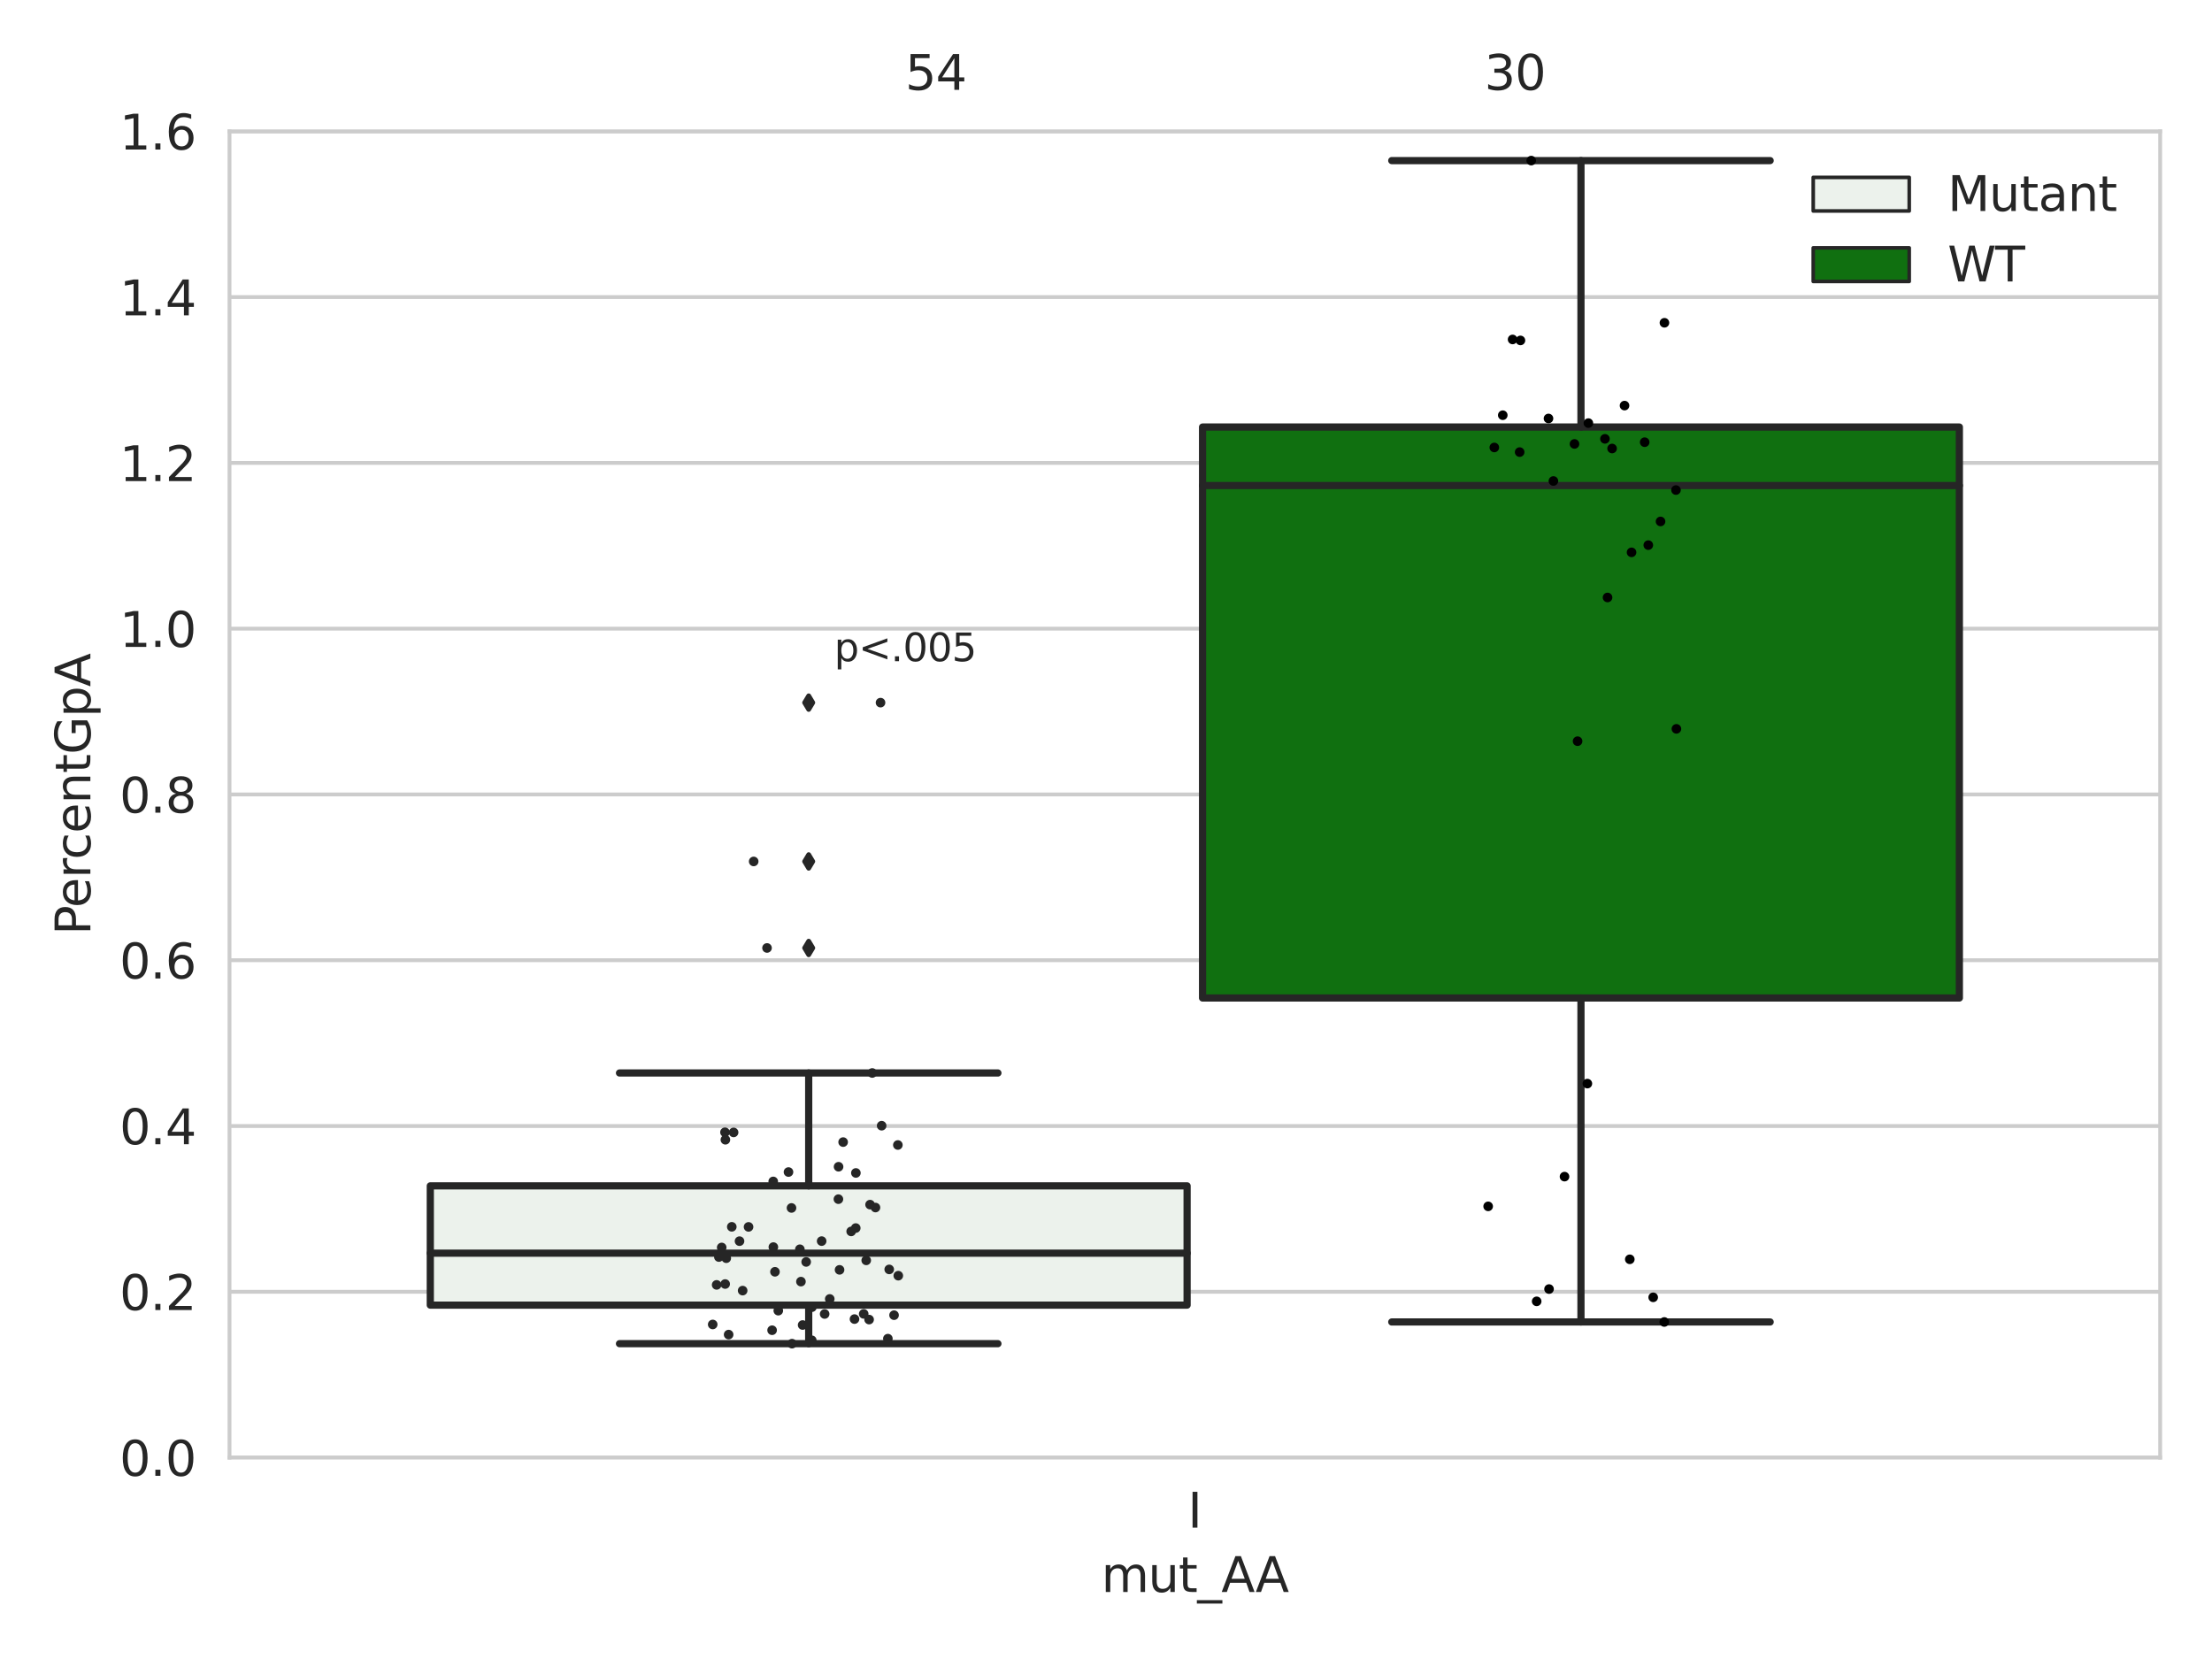 <?xml version="1.0" encoding="utf-8" standalone="no"?>
<!DOCTYPE svg PUBLIC "-//W3C//DTD SVG 1.1//EN"
  "http://www.w3.org/Graphics/SVG/1.1/DTD/svg11.dtd">
<svg xmlns:xlink="http://www.w3.org/1999/xlink" width="460.8pt" height="345.6pt" viewBox="0 0 460.8 345.6" xmlns="http://www.w3.org/2000/svg" version="1.1">
 <defs>
  <style type="text/css">*{stroke-linejoin: round; stroke-linecap: butt}</style>
 </defs>
 <g id="figure_1">
  <g id="patch_1">
   <path d="M 0 345.6 
L 460.8 345.6 
L 460.8 0 
L 0 0 
z
" style="fill: #ffffff"/>
  </g>
  <g id="axes_1">
   <g id="patch_2">
    <path d="M 47.81 303.64 
L 450 303.64 
L 450 27.354 
L 47.81 27.354 
z
" style="fill: #ffffff"/>
   </g>
   <g id="matplotlib.axis_1">
    <g id="xtick_1">
     <g id="text_1">
      <!-- I -->
      <g style="fill: #262626" transform="translate(247.43 318.238)scale(0.1 -0.1)">
       <defs>
        <path id="DejaVuSans-49" d="M 628 4666 
L 1259 4666 
L 1259 0 
L 628 0 
L 628 4666 
z
" transform="scale(0.016)"/>
       </defs>
       <use xlink:href="#DejaVuSans-49"/>
      </g>
     </g>
    </g>
    <g id="text_2">
     <!-- mut_AA -->
     <g style="fill: #262626" transform="translate(229.428 331.638)scale(0.1 -0.1)">
      <defs>
       <path id="DejaVuSans-6d" d="M 3328 2828 
Q 3544 3216 3844 3400 
Q 4144 3584 4550 3584 
Q 5097 3584 5394 3201 
Q 5691 2819 5691 2113 
L 5691 0 
L 5113 0 
L 5113 2094 
Q 5113 2597 4934 2840 
Q 4756 3084 4391 3084 
Q 3944 3084 3684 2787 
Q 3425 2491 3425 1978 
L 3425 0 
L 2847 0 
L 2847 2094 
Q 2847 2600 2669 2842 
Q 2491 3084 2119 3084 
Q 1678 3084 1418 2786 
Q 1159 2488 1159 1978 
L 1159 0 
L 581 0 
L 581 3500 
L 1159 3500 
L 1159 2956 
Q 1356 3278 1631 3431 
Q 1906 3584 2284 3584 
Q 2666 3584 2933 3390 
Q 3200 3197 3328 2828 
z
" transform="scale(0.016)"/>
       <path id="DejaVuSans-75" d="M 544 1381 
L 544 3500 
L 1119 3500 
L 1119 1403 
Q 1119 906 1312 657 
Q 1506 409 1894 409 
Q 2359 409 2629 706 
Q 2900 1003 2900 1516 
L 2900 3500 
L 3475 3500 
L 3475 0 
L 2900 0 
L 2900 538 
Q 2691 219 2414 64 
Q 2138 -91 1772 -91 
Q 1169 -91 856 284 
Q 544 659 544 1381 
z
M 1991 3584 
L 1991 3584 
z
" transform="scale(0.016)"/>
       <path id="DejaVuSans-74" d="M 1172 4494 
L 1172 3500 
L 2356 3500 
L 2356 3053 
L 1172 3053 
L 1172 1153 
Q 1172 725 1289 603 
Q 1406 481 1766 481 
L 2356 481 
L 2356 0 
L 1766 0 
Q 1100 0 847 248 
Q 594 497 594 1153 
L 594 3053 
L 172 3053 
L 172 3500 
L 594 3500 
L 594 4494 
L 1172 4494 
z
" transform="scale(0.016)"/>
       <path id="DejaVuSans-5f" d="M 3263 -1063 
L 3263 -1509 
L -63 -1509 
L -63 -1063 
L 3263 -1063 
z
" transform="scale(0.016)"/>
       <path id="DejaVuSans-41" d="M 2188 4044 
L 1331 1722 
L 3047 1722 
L 2188 4044 
z
M 1831 4666 
L 2547 4666 
L 4325 0 
L 3669 0 
L 3244 1197 
L 1141 1197 
L 716 0 
L 50 0 
L 1831 4666 
z
" transform="scale(0.016)"/>
      </defs>
      <use xlink:href="#DejaVuSans-6d"/>
      <use xlink:href="#DejaVuSans-75" x="97.412"/>
      <use xlink:href="#DejaVuSans-74" x="160.791"/>
      <use xlink:href="#DejaVuSans-5f" x="200"/>
      <use xlink:href="#DejaVuSans-41" x="250"/>
      <use xlink:href="#DejaVuSans-41" x="321.158"/>
     </g>
    </g>
   </g>
   <g id="matplotlib.axis_2">
    <g id="ytick_1">
     <g id="line2d_1">
      <path d="M 47.81 303.64 
L 450 303.64 
" clip-path="url(#pb74028332e)" style="fill: none; stroke: #cccccc; stroke-width: 0.8; stroke-linecap: round"/>
     </g>
     <g id="text_3">
      <!-- 0.0 -->
      <g style="fill: #262626" transform="translate(24.907 307.439)scale(0.1 -0.1)">
       <defs>
        <path id="DejaVuSans-30" d="M 2034 4250 
Q 1547 4250 1301 3770 
Q 1056 3291 1056 2328 
Q 1056 1369 1301 889 
Q 1547 409 2034 409 
Q 2525 409 2770 889 
Q 3016 1369 3016 2328 
Q 3016 3291 2770 3770 
Q 2525 4250 2034 4250 
z
M 2034 4750 
Q 2819 4750 3233 4129 
Q 3647 3509 3647 2328 
Q 3647 1150 3233 529 
Q 2819 -91 2034 -91 
Q 1250 -91 836 529 
Q 422 1150 422 2328 
Q 422 3509 836 4129 
Q 1250 4750 2034 4750 
z
" transform="scale(0.016)"/>
        <path id="DejaVuSans-2e" d="M 684 794 
L 1344 794 
L 1344 0 
L 684 0 
L 684 794 
z
" transform="scale(0.016)"/>
       </defs>
       <use xlink:href="#DejaVuSans-30"/>
       <use xlink:href="#DejaVuSans-2e" x="63.623"/>
       <use xlink:href="#DejaVuSans-30" x="95.41"/>
      </g>
     </g>
    </g>
    <g id="ytick_2">
     <g id="line2d_2">
      <path d="M 47.81 269.104 
L 450 269.104 
" clip-path="url(#pb74028332e)" style="fill: none; stroke: #cccccc; stroke-width: 0.8; stroke-linecap: round"/>
     </g>
     <g id="text_4">
      <!-- 0.2 -->
      <g style="fill: #262626" transform="translate(24.907 272.903)scale(0.1 -0.1)">
       <defs>
        <path id="DejaVuSans-32" d="M 1228 531 
L 3431 531 
L 3431 0 
L 469 0 
L 469 531 
Q 828 903 1448 1529 
Q 2069 2156 2228 2338 
Q 2531 2678 2651 2914 
Q 2772 3150 2772 3378 
Q 2772 3750 2511 3984 
Q 2250 4219 1831 4219 
Q 1534 4219 1204 4116 
Q 875 4013 500 3803 
L 500 4441 
Q 881 4594 1212 4672 
Q 1544 4750 1819 4750 
Q 2544 4750 2975 4387 
Q 3406 4025 3406 3419 
Q 3406 3131 3298 2873 
Q 3191 2616 2906 2266 
Q 2828 2175 2409 1742 
Q 1991 1309 1228 531 
z
" transform="scale(0.016)"/>
       </defs>
       <use xlink:href="#DejaVuSans-30"/>
       <use xlink:href="#DejaVuSans-2e" x="63.623"/>
       <use xlink:href="#DejaVuSans-32" x="95.41"/>
      </g>
     </g>
    </g>
    <g id="ytick_3">
     <g id="line2d_3">
      <path d="M 47.81 234.568 
L 450 234.568 
" clip-path="url(#pb74028332e)" style="fill: none; stroke: #cccccc; stroke-width: 0.8; stroke-linecap: round"/>
     </g>
     <g id="text_5">
      <!-- 0.4 -->
      <g style="fill: #262626" transform="translate(24.907 238.368)scale(0.1 -0.1)">
       <defs>
        <path id="DejaVuSans-34" d="M 2419 4116 
L 825 1625 
L 2419 1625 
L 2419 4116 
z
M 2253 4666 
L 3047 4666 
L 3047 1625 
L 3713 1625 
L 3713 1100 
L 3047 1100 
L 3047 0 
L 2419 0 
L 2419 1100 
L 313 1100 
L 313 1709 
L 2253 4666 
z
" transform="scale(0.016)"/>
       </defs>
       <use xlink:href="#DejaVuSans-30"/>
       <use xlink:href="#DejaVuSans-2e" x="63.623"/>
       <use xlink:href="#DejaVuSans-34" x="95.41"/>
      </g>
     </g>
    </g>
    <g id="ytick_4">
     <g id="line2d_4">
      <path d="M 47.81 200.033 
L 450 200.033 
" clip-path="url(#pb74028332e)" style="fill: none; stroke: #cccccc; stroke-width: 0.8; stroke-linecap: round"/>
     </g>
     <g id="text_6">
      <!-- 0.6 -->
      <g style="fill: #262626" transform="translate(24.907 203.832)scale(0.1 -0.1)">
       <defs>
        <path id="DejaVuSans-36" d="M 2113 2584 
Q 1688 2584 1439 2293 
Q 1191 2003 1191 1497 
Q 1191 994 1439 701 
Q 1688 409 2113 409 
Q 2538 409 2786 701 
Q 3034 994 3034 1497 
Q 3034 2003 2786 2293 
Q 2538 2584 2113 2584 
z
M 3366 4563 
L 3366 3988 
Q 3128 4100 2886 4159 
Q 2644 4219 2406 4219 
Q 1781 4219 1451 3797 
Q 1122 3375 1075 2522 
Q 1259 2794 1537 2939 
Q 1816 3084 2150 3084 
Q 2853 3084 3261 2657 
Q 3669 2231 3669 1497 
Q 3669 778 3244 343 
Q 2819 -91 2113 -91 
Q 1303 -91 875 529 
Q 447 1150 447 2328 
Q 447 3434 972 4092 
Q 1497 4750 2381 4750 
Q 2619 4750 2861 4703 
Q 3103 4656 3366 4563 
z
" transform="scale(0.016)"/>
       </defs>
       <use xlink:href="#DejaVuSans-30"/>
       <use xlink:href="#DejaVuSans-2e" x="63.623"/>
       <use xlink:href="#DejaVuSans-36" x="95.41"/>
      </g>
     </g>
    </g>
    <g id="ytick_5">
     <g id="line2d_5">
      <path d="M 47.81 165.497 
L 450 165.497 
" clip-path="url(#pb74028332e)" style="fill: none; stroke: #cccccc; stroke-width: 0.8; stroke-linecap: round"/>
     </g>
     <g id="text_7">
      <!-- 0.8 -->
      <g style="fill: #262626" transform="translate(24.907 169.296)scale(0.1 -0.1)">
       <defs>
        <path id="DejaVuSans-38" d="M 2034 2216 
Q 1584 2216 1326 1975 
Q 1069 1734 1069 1313 
Q 1069 891 1326 650 
Q 1584 409 2034 409 
Q 2484 409 2743 651 
Q 3003 894 3003 1313 
Q 3003 1734 2745 1975 
Q 2488 2216 2034 2216 
z
M 1403 2484 
Q 997 2584 770 2862 
Q 544 3141 544 3541 
Q 544 4100 942 4425 
Q 1341 4750 2034 4750 
Q 2731 4750 3128 4425 
Q 3525 4100 3525 3541 
Q 3525 3141 3298 2862 
Q 3072 2584 2669 2484 
Q 3125 2378 3379 2068 
Q 3634 1759 3634 1313 
Q 3634 634 3220 271 
Q 2806 -91 2034 -91 
Q 1263 -91 848 271 
Q 434 634 434 1313 
Q 434 1759 690 2068 
Q 947 2378 1403 2484 
z
M 1172 3481 
Q 1172 3119 1398 2916 
Q 1625 2713 2034 2713 
Q 2441 2713 2670 2916 
Q 2900 3119 2900 3481 
Q 2900 3844 2670 4047 
Q 2441 4250 2034 4250 
Q 1625 4250 1398 4047 
Q 1172 3844 1172 3481 
z
" transform="scale(0.016)"/>
       </defs>
       <use xlink:href="#DejaVuSans-30"/>
       <use xlink:href="#DejaVuSans-2e" x="63.623"/>
       <use xlink:href="#DejaVuSans-38" x="95.41"/>
      </g>
     </g>
    </g>
    <g id="ytick_6">
     <g id="line2d_6">
      <path d="M 47.81 130.961 
L 450 130.961 
" clip-path="url(#pb74028332e)" style="fill: none; stroke: #cccccc; stroke-width: 0.8; stroke-linecap: round"/>
     </g>
     <g id="text_8">
      <!-- 1.0 -->
      <g style="fill: #262626" transform="translate(24.907 134.76)scale(0.1 -0.1)">
       <defs>
        <path id="DejaVuSans-31" d="M 794 531 
L 1825 531 
L 1825 4091 
L 703 3866 
L 703 4441 
L 1819 4666 
L 2450 4666 
L 2450 531 
L 3481 531 
L 3481 0 
L 794 0 
L 794 531 
z
" transform="scale(0.016)"/>
       </defs>
       <use xlink:href="#DejaVuSans-31"/>
       <use xlink:href="#DejaVuSans-2e" x="63.623"/>
       <use xlink:href="#DejaVuSans-30" x="95.41"/>
      </g>
     </g>
    </g>
    <g id="ytick_7">
     <g id="line2d_7">
      <path d="M 47.81 96.425 
L 450 96.425 
" clip-path="url(#pb74028332e)" style="fill: none; stroke: #cccccc; stroke-width: 0.8; stroke-linecap: round"/>
     </g>
     <g id="text_9">
      <!-- 1.2 -->
      <g style="fill: #262626" transform="translate(24.907 100.225)scale(0.1 -0.1)">
       <use xlink:href="#DejaVuSans-31"/>
       <use xlink:href="#DejaVuSans-2e" x="63.623"/>
       <use xlink:href="#DejaVuSans-32" x="95.41"/>
      </g>
     </g>
    </g>
    <g id="ytick_8">
     <g id="line2d_8">
      <path d="M 47.81 61.89 
L 450 61.89 
" clip-path="url(#pb74028332e)" style="fill: none; stroke: #cccccc; stroke-width: 0.8; stroke-linecap: round"/>
     </g>
     <g id="text_10">
      <!-- 1.4 -->
      <g style="fill: #262626" transform="translate(24.907 65.689)scale(0.1 -0.1)">
       <use xlink:href="#DejaVuSans-31"/>
       <use xlink:href="#DejaVuSans-2e" x="63.623"/>
       <use xlink:href="#DejaVuSans-34" x="95.41"/>
      </g>
     </g>
    </g>
    <g id="ytick_9">
     <g id="line2d_9">
      <path d="M 47.81 27.354 
L 450 27.354 
" clip-path="url(#pb74028332e)" style="fill: none; stroke: #cccccc; stroke-width: 0.8; stroke-linecap: round"/>
     </g>
     <g id="text_11">
      <!-- 1.6 -->
      <g style="fill: #262626" transform="translate(24.907 31.153)scale(0.1 -0.1)">
       <use xlink:href="#DejaVuSans-31"/>
       <use xlink:href="#DejaVuSans-2e" x="63.623"/>
       <use xlink:href="#DejaVuSans-36" x="95.41"/>
      </g>
     </g>
    </g>
    <g id="text_12">
     <!-- PercentGpA -->
     <g style="fill: #262626" transform="translate(18.827 194.774)rotate(-90)scale(0.1 -0.1)">
      <defs>
       <path id="DejaVuSans-50" d="M 1259 4147 
L 1259 2394 
L 2053 2394 
Q 2494 2394 2734 2622 
Q 2975 2850 2975 3272 
Q 2975 3691 2734 3919 
Q 2494 4147 2053 4147 
L 1259 4147 
z
M 628 4666 
L 2053 4666 
Q 2838 4666 3239 4311 
Q 3641 3956 3641 3272 
Q 3641 2581 3239 2228 
Q 2838 1875 2053 1875 
L 1259 1875 
L 1259 0 
L 628 0 
L 628 4666 
z
" transform="scale(0.016)"/>
       <path id="DejaVuSans-65" d="M 3597 1894 
L 3597 1613 
L 953 1613 
Q 991 1019 1311 708 
Q 1631 397 2203 397 
Q 2534 397 2845 478 
Q 3156 559 3463 722 
L 3463 178 
Q 3153 47 2828 -22 
Q 2503 -91 2169 -91 
Q 1331 -91 842 396 
Q 353 884 353 1716 
Q 353 2575 817 3079 
Q 1281 3584 2069 3584 
Q 2775 3584 3186 3129 
Q 3597 2675 3597 1894 
z
M 3022 2063 
Q 3016 2534 2758 2815 
Q 2500 3097 2075 3097 
Q 1594 3097 1305 2825 
Q 1016 2553 972 2059 
L 3022 2063 
z
" transform="scale(0.016)"/>
       <path id="DejaVuSans-72" d="M 2631 2963 
Q 2534 3019 2420 3045 
Q 2306 3072 2169 3072 
Q 1681 3072 1420 2755 
Q 1159 2438 1159 1844 
L 1159 0 
L 581 0 
L 581 3500 
L 1159 3500 
L 1159 2956 
Q 1341 3275 1631 3429 
Q 1922 3584 2338 3584 
Q 2397 3584 2469 3576 
Q 2541 3569 2628 3553 
L 2631 2963 
z
" transform="scale(0.016)"/>
       <path id="DejaVuSans-63" d="M 3122 3366 
L 3122 2828 
Q 2878 2963 2633 3030 
Q 2388 3097 2138 3097 
Q 1578 3097 1268 2742 
Q 959 2388 959 1747 
Q 959 1106 1268 751 
Q 1578 397 2138 397 
Q 2388 397 2633 464 
Q 2878 531 3122 666 
L 3122 134 
Q 2881 22 2623 -34 
Q 2366 -91 2075 -91 
Q 1284 -91 818 406 
Q 353 903 353 1747 
Q 353 2603 823 3093 
Q 1294 3584 2113 3584 
Q 2378 3584 2631 3529 
Q 2884 3475 3122 3366 
z
" transform="scale(0.016)"/>
       <path id="DejaVuSans-6e" d="M 3513 2113 
L 3513 0 
L 2938 0 
L 2938 2094 
Q 2938 2591 2744 2837 
Q 2550 3084 2163 3084 
Q 1697 3084 1428 2787 
Q 1159 2491 1159 1978 
L 1159 0 
L 581 0 
L 581 3500 
L 1159 3500 
L 1159 2956 
Q 1366 3272 1645 3428 
Q 1925 3584 2291 3584 
Q 2894 3584 3203 3211 
Q 3513 2838 3513 2113 
z
" transform="scale(0.016)"/>
       <path id="DejaVuSans-47" d="M 3809 666 
L 3809 1919 
L 2778 1919 
L 2778 2438 
L 4434 2438 
L 4434 434 
Q 4069 175 3628 42 
Q 3188 -91 2688 -91 
Q 1594 -91 976 548 
Q 359 1188 359 2328 
Q 359 3472 976 4111 
Q 1594 4750 2688 4750 
Q 3144 4750 3555 4637 
Q 3966 4525 4313 4306 
L 4313 3634 
Q 3963 3931 3569 4081 
Q 3175 4231 2741 4231 
Q 1884 4231 1454 3753 
Q 1025 3275 1025 2328 
Q 1025 1384 1454 906 
Q 1884 428 2741 428 
Q 3075 428 3337 486 
Q 3600 544 3809 666 
z
" transform="scale(0.016)"/>
       <path id="DejaVuSans-70" d="M 1159 525 
L 1159 -1331 
L 581 -1331 
L 581 3500 
L 1159 3500 
L 1159 2969 
Q 1341 3281 1617 3432 
Q 1894 3584 2278 3584 
Q 2916 3584 3314 3078 
Q 3713 2572 3713 1747 
Q 3713 922 3314 415 
Q 2916 -91 2278 -91 
Q 1894 -91 1617 61 
Q 1341 213 1159 525 
z
M 3116 1747 
Q 3116 2381 2855 2742 
Q 2594 3103 2138 3103 
Q 1681 3103 1420 2742 
Q 1159 2381 1159 1747 
Q 1159 1113 1420 752 
Q 1681 391 2138 391 
Q 2594 391 2855 752 
Q 3116 1113 3116 1747 
z
" transform="scale(0.016)"/>
      </defs>
      <use xlink:href="#DejaVuSans-50"/>
      <use xlink:href="#DejaVuSans-65" x="56.678"/>
      <use xlink:href="#DejaVuSans-72" x="118.201"/>
      <use xlink:href="#DejaVuSans-63" x="157.064"/>
      <use xlink:href="#DejaVuSans-65" x="212.045"/>
      <use xlink:href="#DejaVuSans-6e" x="273.568"/>
      <use xlink:href="#DejaVuSans-74" x="336.947"/>
      <use xlink:href="#DejaVuSans-47" x="376.156"/>
      <use xlink:href="#DejaVuSans-70" x="453.646"/>
      <use xlink:href="#DejaVuSans-41" x="517.123"/>
     </g>
    </g>
   </g>
   <g id="patch_3">
    <path d="M 89.638 271.88 
L 247.296 271.88 
L 247.296 247.036 
L 89.638 247.036 
L 89.638 271.88 
z
" clip-path="url(#pb74028332e)" style="fill: #ecf2ec; stroke: #262626; stroke-width: 1.5; stroke-linejoin: miter"/>
   </g>
   <g id="patch_4">
    <path d="M 250.514 207.901 
L 408.172 207.901 
L 408.172 88.959 
L 250.514 88.959 
L 250.514 207.901 
z
" clip-path="url(#pb74028332e)" style="fill: #107010; stroke: #262626; stroke-width: 1.5; stroke-linejoin: miter"/>
   </g>
   <g id="patch_5">
    <path d="M 248.905 303.64 
L 248.905 303.64 
L 248.905 303.64 
L 248.905 303.64 
z
" clip-path="url(#pb74028332e)" style="fill: #ecf2ec; stroke: #262626; stroke-width: 0.75; stroke-linejoin: miter"/>
   </g>
   <g id="patch_6">
    <path d="M 248.905 303.64 
L 248.905 303.64 
L 248.905 303.64 
L 248.905 303.64 
z
" clip-path="url(#pb74028332e)" style="fill: #107010; stroke: #262626; stroke-width: 0.75; stroke-linejoin: miter"/>
   </g>
   <g id="PathCollection_1"/>
   <g id="PathCollection_2"/>
   <g id="line2d_10">
    <path d="M 168.467 271.88 
L 168.467 279.91 
" clip-path="url(#pb74028332e)" style="fill: none; stroke: #262626; stroke-width: 1.5; stroke-linecap: round"/>
   </g>
   <g id="line2d_11">
    <path d="M 168.467 247.036 
L 168.467 223.521 
" clip-path="url(#pb74028332e)" style="fill: none; stroke: #262626; stroke-width: 1.5; stroke-linecap: round"/>
   </g>
   <g id="line2d_12">
    <path d="M 129.052 279.91 
L 207.882 279.91 
" clip-path="url(#pb74028332e)" style="fill: none; stroke: #262626; stroke-width: 1.5; stroke-linecap: round"/>
   </g>
   <g id="line2d_13">
    <path d="M 129.052 223.521 
L 207.882 223.521 
" clip-path="url(#pb74028332e)" style="fill: none; stroke: #262626; stroke-width: 1.5; stroke-linecap: round"/>
   </g>
   <g id="line2d_14">
    <defs>
     <path id="mba6dfa0be6" d="M -0 1.414 
L 0.849 0 
L 0 -1.414 
L -0.849 -0 
z
" style="stroke: #262626; stroke-linejoin: miter"/>
    </defs>
    <g clip-path="url(#pb74028332e)">
     <use xlink:href="#mba6dfa0be6" x="168.467" y="146.371" style="fill: #262626; stroke: #262626; stroke-linejoin: miter"/>
     <use xlink:href="#mba6dfa0be6" x="168.467" y="179.454" style="fill: #262626; stroke: #262626; stroke-linejoin: miter"/>
     <use xlink:href="#mba6dfa0be6" x="168.467" y="197.478" style="fill: #262626; stroke: #262626; stroke-linejoin: miter"/>
    </g>
   </g>
   <g id="line2d_15">
    <path d="M 329.343 207.901 
L 329.343 275.391 
" clip-path="url(#pb74028332e)" style="fill: none; stroke: #262626; stroke-width: 1.5; stroke-linecap: round"/>
   </g>
   <g id="line2d_16">
    <path d="M 329.343 88.959 
L 329.343 33.455 
" clip-path="url(#pb74028332e)" style="fill: none; stroke: #262626; stroke-width: 1.5; stroke-linecap: round"/>
   </g>
   <g id="line2d_17">
    <path d="M 289.928 275.391 
L 368.758 275.391 
" clip-path="url(#pb74028332e)" style="fill: none; stroke: #262626; stroke-width: 1.5; stroke-linecap: round"/>
   </g>
   <g id="line2d_18">
    <path d="M 289.928 33.455 
L 368.758 33.455 
" clip-path="url(#pb74028332e)" style="fill: none; stroke: #262626; stroke-width: 1.5; stroke-linecap: round"/>
   </g>
   <g id="line2d_19"/>
   <g id="line2d_20">
    <path d="M 89.638 261.053 
L 247.296 261.053 
" clip-path="url(#pb74028332e)" style="fill: none; stroke: #262626; stroke-width: 1.5; stroke-linecap: round"/>
   </g>
   <g id="line2d_21">
    <path d="M 250.514 101.141 
L 408.172 101.141 
" clip-path="url(#pb74028332e)" style="fill: none; stroke: #262626; stroke-width: 1.5; stroke-linecap: round"/>
   </g>
   <g id="patch_7">
    <path d="M 47.81 303.64 
L 47.81 27.354 
" style="fill: none; stroke: #cccccc; stroke-width: 0.8; stroke-linejoin: miter; stroke-linecap: square"/>
   </g>
   <g id="patch_8">
    <path d="M 450 303.64 
L 450 27.354 
" style="fill: none; stroke: #cccccc; stroke-width: 0.8; stroke-linejoin: miter; stroke-linecap: square"/>
   </g>
   <g id="patch_9">
    <path d="M 47.81 303.64 
L 450 303.64 
" style="fill: none; stroke: #cccccc; stroke-width: 0.8; stroke-linejoin: miter; stroke-linecap: square"/>
   </g>
   <g id="patch_10">
    <path d="M 47.81 27.354 
L 450 27.354 
" style="fill: none; stroke: #cccccc; stroke-width: 0.8; stroke-linejoin: miter; stroke-linecap: square"/>
   </g>
   <g id="PathCollection_3">
    <defs>
     <path id="C0_0_83e4ceb6c3" d="M 0 1 
C 0.265 1 0.52 0.895 0.707 0.707 
C 0.895 0.52 1 0.265 1 -0 
C 1 -0.265 0.895 -0.52 0.707 -0.707 
C 0.52 -0.895 0.265 -1 0 -1 
C -0.265 -1 -0.52 -0.895 -0.707 -0.707 
C -0.895 -0.52 -1 -0.265 -1 0 
C -1 0.265 -0.895 0.52 -0.707 0.707 
C -0.52 0.895 -0.265 1 0 1 
z
"/>
    </defs>
    <g clip-path="url(#pb74028332e)">
     <use xlink:href="#C0_0_83e4ceb6c3" x="154.055" y="258.554" style="fill: #262626"/>
    </g>
    <g clip-path="url(#pb74028332e)">
     <use xlink:href="#C0_0_83e4ceb6c3" x="164.883" y="251.637" style="fill: #262626"/>
    </g>
    <g clip-path="url(#pb74028332e)">
     <use xlink:href="#C0_0_83e4ceb6c3" x="152.444" y="255.569" style="fill: #262626"/>
    </g>
    <g clip-path="url(#pb74028332e)">
     <use xlink:href="#C0_0_83e4ceb6c3" x="151.294" y="262.108" style="fill: #262626"/>
    </g>
    <g clip-path="url(#pb74028332e)">
     <use xlink:href="#C0_0_83e4ceb6c3" x="183.431" y="146.371" style="fill: #262626"/>
    </g>
    <g clip-path="url(#pb74028332e)">
     <use xlink:href="#C0_0_83e4ceb6c3" x="151.066" y="267.484" style="fill: #262626"/>
    </g>
    <g clip-path="url(#pb74028332e)">
     <use xlink:href="#C0_0_83e4ceb6c3" x="171.789" y="273.727" style="fill: #262626"/>
    </g>
    <g clip-path="url(#pb74028332e)">
     <use xlink:href="#C0_0_83e4ceb6c3" x="175.642" y="237.918" style="fill: #262626"/>
    </g>
    <g clip-path="url(#pb74028332e)">
     <use xlink:href="#C0_0_83e4ceb6c3" x="160.844" y="277.111" style="fill: #262626"/>
    </g>
    <g clip-path="url(#pb74028332e)">
     <use xlink:href="#C0_0_83e4ceb6c3" x="157.006" y="179.454" style="fill: #262626"/>
    </g>
    <g clip-path="url(#pb74028332e)">
     <use xlink:href="#C0_0_83e4ceb6c3" x="184.961" y="278.864" style="fill: #262626"/>
    </g>
    <g clip-path="url(#pb74028332e)">
     <use xlink:href="#C0_0_83e4ceb6c3" x="149.759" y="261.864" style="fill: #262626"/>
    </g>
    <g clip-path="url(#pb74028332e)">
     <use xlink:href="#C0_0_83e4ceb6c3" x="181.051" y="274.891" style="fill: #262626"/>
    </g>
    <g clip-path="url(#pb74028332e)">
     <use xlink:href="#C0_0_83e4ceb6c3" x="181.253" y="250.945" style="fill: #262626"/>
    </g>
    <g clip-path="url(#pb74028332e)">
     <use xlink:href="#C0_0_83e4ceb6c3" x="178.269" y="255.826" style="fill: #262626"/>
    </g>
    <g clip-path="url(#pb74028332e)">
     <use xlink:href="#C0_0_83e4ceb6c3" x="166.85" y="266.983" style="fill: #262626"/>
    </g>
    <g clip-path="url(#pb74028332e)">
     <use xlink:href="#C0_0_83e4ceb6c3" x="167.94" y="262.883" style="fill: #262626"/>
    </g>
    <g clip-path="url(#pb74028332e)">
     <use xlink:href="#C0_0_83e4ceb6c3" x="178.297" y="244.346" style="fill: #262626"/>
    </g>
    <g clip-path="url(#pb74028332e)">
     <use xlink:href="#C0_0_83e4ceb6c3" x="178.008" y="274.788" style="fill: #262626"/>
    </g>
    <g clip-path="url(#pb74028332e)">
     <use xlink:href="#C0_0_83e4ceb6c3" x="154.707" y="268.857" style="fill: #262626"/>
    </g>
    <g clip-path="url(#pb74028332e)">
     <use xlink:href="#C0_0_83e4ceb6c3" x="167.202" y="276.024" style="fill: #262626"/>
    </g>
    <g clip-path="url(#pb74028332e)">
     <use xlink:href="#C0_0_83e4ceb6c3" x="179.925" y="273.708" style="fill: #262626"/>
    </g>
    <g clip-path="url(#pb74028332e)">
     <use xlink:href="#C0_0_83e4ceb6c3" x="187.131" y="265.747" style="fill: #262626"/>
    </g>
    <g clip-path="url(#pb74028332e)">
     <use xlink:href="#C0_0_83e4ceb6c3" x="151.027" y="235.87" style="fill: #262626"/>
    </g>
    <g clip-path="url(#pb74028332e)">
     <use xlink:href="#C0_0_83e4ceb6c3" x="185.242" y="264.441" style="fill: #262626"/>
    </g>
    <g clip-path="url(#pb74028332e)">
     <use xlink:href="#C0_0_83e4ceb6c3" x="169.136" y="272.308" style="fill: #262626"/>
    </g>
    <g clip-path="url(#pb74028332e)">
     <use xlink:href="#C0_0_83e4ceb6c3" x="164.257" y="244.156" style="fill: #262626"/>
    </g>
    <g clip-path="url(#pb74028332e)">
     <use xlink:href="#C0_0_83e4ceb6c3" x="162.134" y="273.036" style="fill: #262626"/>
    </g>
    <g clip-path="url(#pb74028332e)">
     <use xlink:href="#C0_0_83e4ceb6c3" x="181.704" y="223.521" style="fill: #262626"/>
    </g>
    <g clip-path="url(#pb74028332e)">
     <use xlink:href="#C0_0_83e4ceb6c3" x="148.47" y="275.91" style="fill: #262626"/>
    </g>
    <g clip-path="url(#pb74028332e)">
     <use xlink:href="#C0_0_83e4ceb6c3" x="161.079" y="246.113" style="fill: #262626"/>
    </g>
    <g clip-path="url(#pb74028332e)">
     <use xlink:href="#C0_0_83e4ceb6c3" x="177.316" y="256.525" style="fill: #262626"/>
    </g>
    <g clip-path="url(#pb74028332e)">
     <use xlink:href="#C0_0_83e4ceb6c3" x="174.656" y="249.806" style="fill: #262626"/>
    </g>
    <g clip-path="url(#pb74028332e)">
     <use xlink:href="#C0_0_83e4ceb6c3" x="187.041" y="238.523" style="fill: #262626"/>
    </g>
    <g clip-path="url(#pb74028332e)">
     <use xlink:href="#C0_0_83e4ceb6c3" x="161.439" y="264.938" style="fill: #262626"/>
    </g>
    <g clip-path="url(#pb74028332e)">
     <use xlink:href="#C0_0_83e4ceb6c3" x="183.663" y="234.504" style="fill: #262626"/>
    </g>
    <g clip-path="url(#pb74028332e)">
     <use xlink:href="#C0_0_83e4ceb6c3" x="174.894" y="264.532" style="fill: #262626"/>
    </g>
    <g clip-path="url(#pb74028332e)">
     <use xlink:href="#C0_0_83e4ceb6c3" x="152.823" y="235.901" style="fill: #262626"/>
    </g>
    <g clip-path="url(#pb74028332e)">
     <use xlink:href="#C0_0_83e4ceb6c3" x="166.628" y="260.243" style="fill: #262626"/>
    </g>
    <g clip-path="url(#pb74028332e)">
     <use xlink:href="#C0_0_83e4ceb6c3" x="174.689" y="243.054" style="fill: #262626"/>
    </g>
    <g clip-path="url(#pb74028332e)">
     <use xlink:href="#C0_0_83e4ceb6c3" x="180.452" y="262.557" style="fill: #262626"/>
    </g>
    <g clip-path="url(#pb74028332e)">
     <use xlink:href="#C0_0_83e4ceb6c3" x="151.787" y="278.019" style="fill: #262626"/>
    </g>
    <g clip-path="url(#pb74028332e)">
     <use xlink:href="#C0_0_83e4ceb6c3" x="149.291" y="267.664" style="fill: #262626"/>
    </g>
    <g clip-path="url(#pb74028332e)">
     <use xlink:href="#C0_0_83e4ceb6c3" x="155.937" y="255.585" style="fill: #262626"/>
    </g>
    <g clip-path="url(#pb74028332e)">
     <use xlink:href="#C0_0_83e4ceb6c3" x="151.114" y="237.431" style="fill: #262626"/>
    </g>
    <g clip-path="url(#pb74028332e)">
     <use xlink:href="#C0_0_83e4ceb6c3" x="186.248" y="273.973" style="fill: #262626"/>
    </g>
    <g clip-path="url(#pb74028332e)">
     <use xlink:href="#C0_0_83e4ceb6c3" x="169.108" y="279.208" style="fill: #262626"/>
    </g>
    <g clip-path="url(#pb74028332e)">
     <use xlink:href="#C0_0_83e4ceb6c3" x="159.785" y="197.478" style="fill: #262626"/>
    </g>
    <g clip-path="url(#pb74028332e)">
     <use xlink:href="#C0_0_83e4ceb6c3" x="182.378" y="251.552" style="fill: #262626"/>
    </g>
    <g clip-path="url(#pb74028332e)">
     <use xlink:href="#C0_0_83e4ceb6c3" x="164.991" y="279.91" style="fill: #262626"/>
    </g>
    <g clip-path="url(#pb74028332e)">
     <use xlink:href="#C0_0_83e4ceb6c3" x="161.106" y="259.79" style="fill: #262626"/>
    </g>
    <g clip-path="url(#pb74028332e)">
     <use xlink:href="#C0_0_83e4ceb6c3" x="171.163" y="258.544" style="fill: #262626"/>
    </g>
    <g clip-path="url(#pb74028332e)">
     <use xlink:href="#C0_0_83e4ceb6c3" x="172.852" y="270.595" style="fill: #262626"/>
    </g>
    <g clip-path="url(#pb74028332e)">
     <use xlink:href="#C0_0_83e4ceb6c3" x="150.342" y="259.87" style="fill: #262626"/>
    </g>
   </g>
   <g id="PathCollection_4">
    <defs>
     <path id="C1_0_dfda97deef" d="M 0 1 
C 0.265 1 0.52 0.895 0.707 0.707 
C 0.895 0.52 1 0.265 1 -0 
C 1 -0.265 0.895 -0.52 0.707 -0.707 
C 0.52 -0.895 0.265 -1 0 -1 
C -0.265 -1 -0.52 -0.895 -0.707 -0.707 
C -0.895 -0.52 -1 -0.265 -1 0 
C -1 0.265 -0.895 0.52 -0.707 0.707 
C -0.52 0.895 -0.265 1 0 1 
z
"/>
    </defs>
    <g clip-path="url(#pb74028332e)">
     <use xlink:href="#C1_0_dfda97deef" x="344.39" y="270.254"/>
    </g>
    <g clip-path="url(#pb74028332e)">
     <use xlink:href="#C1_0_dfda97deef" x="311.292" y="93.216"/>
    </g>
    <g clip-path="url(#pb74028332e)">
     <use xlink:href="#C1_0_dfda97deef" x="330.888" y="88.139"/>
    </g>
    <g clip-path="url(#pb74028332e)">
     <use xlink:href="#C1_0_dfda97deef" x="349.229" y="151.835"/>
    </g>
    <g clip-path="url(#pb74028332e)">
     <use xlink:href="#C1_0_dfda97deef" x="313.055" y="86.495"/>
    </g>
    <g clip-path="url(#pb74028332e)">
     <use xlink:href="#C1_0_dfda97deef" x="346.702" y="275.391"/>
    </g>
    <g clip-path="url(#pb74028332e)">
     <use xlink:href="#C1_0_dfda97deef" x="327.996" y="92.479"/>
    </g>
    <g clip-path="url(#pb74028332e)">
     <use xlink:href="#C1_0_dfda97deef" x="339.516" y="262.338"/>
    </g>
    <g clip-path="url(#pb74028332e)">
     <use xlink:href="#C1_0_dfda97deef" x="346.736" y="67.24"/>
    </g>
    <g clip-path="url(#pb74028332e)">
     <use xlink:href="#C1_0_dfda97deef" x="349.136" y="102.087"/>
    </g>
    <g clip-path="url(#pb74028332e)">
     <use xlink:href="#C1_0_dfda97deef" x="330.679" y="225.734"/>
    </g>
    <g clip-path="url(#pb74028332e)">
     <use xlink:href="#C1_0_dfda97deef" x="343.372" y="113.559"/>
    </g>
    <g clip-path="url(#pb74028332e)">
     <use xlink:href="#C1_0_dfda97deef" x="345.921" y="108.628"/>
    </g>
    <g clip-path="url(#pb74028332e)">
     <use xlink:href="#C1_0_dfda97deef" x="310.011" y="251.305"/>
    </g>
    <g clip-path="url(#pb74028332e)">
     <use xlink:href="#C1_0_dfda97deef" x="342.616" y="92.117"/>
    </g>
    <g clip-path="url(#pb74028332e)">
     <use xlink:href="#C1_0_dfda97deef" x="323.603" y="100.195"/>
    </g>
    <g clip-path="url(#pb74028332e)">
     <use xlink:href="#C1_0_dfda97deef" x="334.88" y="124.465"/>
    </g>
    <g clip-path="url(#pb74028332e)">
     <use xlink:href="#C1_0_dfda97deef" x="328.638" y="154.404"/>
    </g>
    <g clip-path="url(#pb74028332e)">
     <use xlink:href="#C1_0_dfda97deef" x="335.828" y="93.433"/>
    </g>
    <g clip-path="url(#pb74028332e)">
     <use xlink:href="#C1_0_dfda97deef" x="315.102" y="70.714"/>
    </g>
    <g clip-path="url(#pb74028332e)">
     <use xlink:href="#C1_0_dfda97deef" x="316.571" y="94.18"/>
    </g>
    <g clip-path="url(#pb74028332e)">
     <use xlink:href="#C1_0_dfda97deef" x="316.737" y="70.918"/>
    </g>
    <g clip-path="url(#pb74028332e)">
     <use xlink:href="#C1_0_dfda97deef" x="334.341" y="91.42"/>
    </g>
    <g clip-path="url(#pb74028332e)">
     <use xlink:href="#C1_0_dfda97deef" x="320.115" y="271.092"/>
    </g>
    <g clip-path="url(#pb74028332e)">
     <use xlink:href="#C1_0_dfda97deef" x="325.918" y="245.112"/>
    </g>
    <g clip-path="url(#pb74028332e)">
     <use xlink:href="#C1_0_dfda97deef" x="339.882" y="115.065"/>
    </g>
    <g clip-path="url(#pb74028332e)">
     <use xlink:href="#C1_0_dfda97deef" x="318.984" y="33.455"/>
    </g>
    <g clip-path="url(#pb74028332e)">
     <use xlink:href="#C1_0_dfda97deef" x="338.42" y="84.493"/>
    </g>
    <g clip-path="url(#pb74028332e)">
     <use xlink:href="#C1_0_dfda97deef" x="322.694" y="268.534"/>
    </g>
    <g clip-path="url(#pb74028332e)">
     <use xlink:href="#C1_0_dfda97deef" x="322.579" y="87.176"/>
    </g>
   </g>
   <g id="text_13">
    <!-- 54 -->
    <g style="fill: #262626" transform="translate(188.577 18.72)scale(0.1 -0.1)">
     <defs>
      <path id="DejaVuSans-35" d="M 691 4666 
L 3169 4666 
L 3169 4134 
L 1269 4134 
L 1269 2991 
Q 1406 3038 1543 3061 
Q 1681 3084 1819 3084 
Q 2600 3084 3056 2656 
Q 3513 2228 3513 1497 
Q 3513 744 3044 326 
Q 2575 -91 1722 -91 
Q 1428 -91 1123 -41 
Q 819 9 494 109 
L 494 744 
Q 775 591 1075 516 
Q 1375 441 1709 441 
Q 2250 441 2565 725 
Q 2881 1009 2881 1497 
Q 2881 1984 2565 2268 
Q 2250 2553 1709 2553 
Q 1456 2553 1204 2497 
Q 953 2441 691 2322 
L 691 4666 
z
" transform="scale(0.016)"/>
     </defs>
     <use xlink:href="#DejaVuSans-35"/>
     <use xlink:href="#DejaVuSans-34" x="63.623"/>
    </g>
   </g>
   <g id="text_14">
    <!-- p&lt;.005 -->
    <g style="fill: #262626" transform="translate(173.779 137.737)scale(0.08 -0.08)">
     <defs>
      <path id="DejaVuSans-3c" d="M 4684 3150 
L 1459 2003 
L 4684 863 
L 4684 294 
L 678 1747 
L 678 2266 
L 4684 3719 
L 4684 3150 
z
" transform="scale(0.016)"/>
     </defs>
     <use xlink:href="#DejaVuSans-70"/>
     <use xlink:href="#DejaVuSans-3c" x="63.477"/>
     <use xlink:href="#DejaVuSans-2e" x="147.266"/>
     <use xlink:href="#DejaVuSans-30" x="179.053"/>
     <use xlink:href="#DejaVuSans-30" x="242.676"/>
     <use xlink:href="#DejaVuSans-35" x="306.299"/>
    </g>
   </g>
   <g id="text_15">
    <!-- 30 -->
    <g style="fill: #262626" transform="translate(309.233 18.72)scale(0.1 -0.1)">
     <defs>
      <path id="DejaVuSans-33" d="M 2597 2516 
Q 3050 2419 3304 2112 
Q 3559 1806 3559 1356 
Q 3559 666 3084 287 
Q 2609 -91 1734 -91 
Q 1441 -91 1130 -33 
Q 819 25 488 141 
L 488 750 
Q 750 597 1062 519 
Q 1375 441 1716 441 
Q 2309 441 2620 675 
Q 2931 909 2931 1356 
Q 2931 1769 2642 2001 
Q 2353 2234 1838 2234 
L 1294 2234 
L 1294 2753 
L 1863 2753 
Q 2328 2753 2575 2939 
Q 2822 3125 2822 3475 
Q 2822 3834 2567 4026 
Q 2313 4219 1838 4219 
Q 1578 4219 1281 4162 
Q 984 4106 628 3988 
L 628 4550 
Q 988 4650 1302 4700 
Q 1616 4750 1894 4750 
Q 2613 4750 3031 4423 
Q 3450 4097 3450 3541 
Q 3450 3153 3228 2886 
Q 3006 2619 2597 2516 
z
" transform="scale(0.016)"/>
     </defs>
     <use xlink:href="#DejaVuSans-33"/>
     <use xlink:href="#DejaVuSans-30" x="63.623"/>
    </g>
   </g>
   <g id="legend_1">
    <g id="patch_11">
     <path d="M 377.728 43.952 
L 397.728 43.952 
L 397.728 36.952 
L 377.728 36.952 
z
" style="fill: #ecf2ec; stroke: #262626; stroke-width: 0.75; stroke-linejoin: miter"/>
    </g>
    <g id="text_16">
     <!-- Mutant -->
     <g style="fill: #262626" transform="translate(405.728 43.952)scale(0.1 -0.1)">
      <defs>
       <path id="DejaVuSans-4d" d="M 628 4666 
L 1569 4666 
L 2759 1491 
L 3956 4666 
L 4897 4666 
L 4897 0 
L 4281 0 
L 4281 4097 
L 3078 897 
L 2444 897 
L 1241 4097 
L 1241 0 
L 628 0 
L 628 4666 
z
" transform="scale(0.016)"/>
       <path id="DejaVuSans-61" d="M 2194 1759 
Q 1497 1759 1228 1600 
Q 959 1441 959 1056 
Q 959 750 1161 570 
Q 1363 391 1709 391 
Q 2188 391 2477 730 
Q 2766 1069 2766 1631 
L 2766 1759 
L 2194 1759 
z
M 3341 1997 
L 3341 0 
L 2766 0 
L 2766 531 
Q 2569 213 2275 61 
Q 1981 -91 1556 -91 
Q 1019 -91 701 211 
Q 384 513 384 1019 
Q 384 1609 779 1909 
Q 1175 2209 1959 2209 
L 2766 2209 
L 2766 2266 
Q 2766 2663 2505 2880 
Q 2244 3097 1772 3097 
Q 1472 3097 1187 3025 
Q 903 2953 641 2809 
L 641 3341 
Q 956 3463 1253 3523 
Q 1550 3584 1831 3584 
Q 2591 3584 2966 3190 
Q 3341 2797 3341 1997 
z
" transform="scale(0.016)"/>
      </defs>
      <use xlink:href="#DejaVuSans-4d"/>
      <use xlink:href="#DejaVuSans-75" x="86.279"/>
      <use xlink:href="#DejaVuSans-74" x="149.658"/>
      <use xlink:href="#DejaVuSans-61" x="188.867"/>
      <use xlink:href="#DejaVuSans-6e" x="250.146"/>
      <use xlink:href="#DejaVuSans-74" x="313.525"/>
     </g>
    </g>
    <g id="patch_12">
     <path d="M 377.728 58.631 
L 397.728 58.631 
L 397.728 51.631 
L 377.728 51.631 
z
" style="fill: #107010; stroke: #262626; stroke-width: 0.75; stroke-linejoin: miter"/>
    </g>
    <g id="text_17">
     <!-- WT -->
     <g style="fill: #262626" transform="translate(405.728 58.631)scale(0.1 -0.1)">
      <defs>
       <path id="DejaVuSans-57" d="M 213 4666 
L 850 4666 
L 1831 722 
L 2809 4666 
L 3519 4666 
L 4500 722 
L 5478 4666 
L 6119 4666 
L 4947 0 
L 4153 0 
L 3169 4050 
L 2175 0 
L 1381 0 
L 213 4666 
z
" transform="scale(0.016)"/>
       <path id="DejaVuSans-54" d="M -19 4666 
L 3928 4666 
L 3928 4134 
L 2272 4134 
L 2272 0 
L 1638 0 
L 1638 4134 
L -19 4134 
L -19 4666 
z
" transform="scale(0.016)"/>
      </defs>
      <use xlink:href="#DejaVuSans-57"/>
      <use xlink:href="#DejaVuSans-54" x="98.877"/>
     </g>
    </g>
   </g>
  </g>
 </g>
 <defs>
  <clipPath id="pb74028332e">
   <rect x="47.81" y="27.354" width="402.19" height="276.286"/>
  </clipPath>
 </defs>
</svg>
